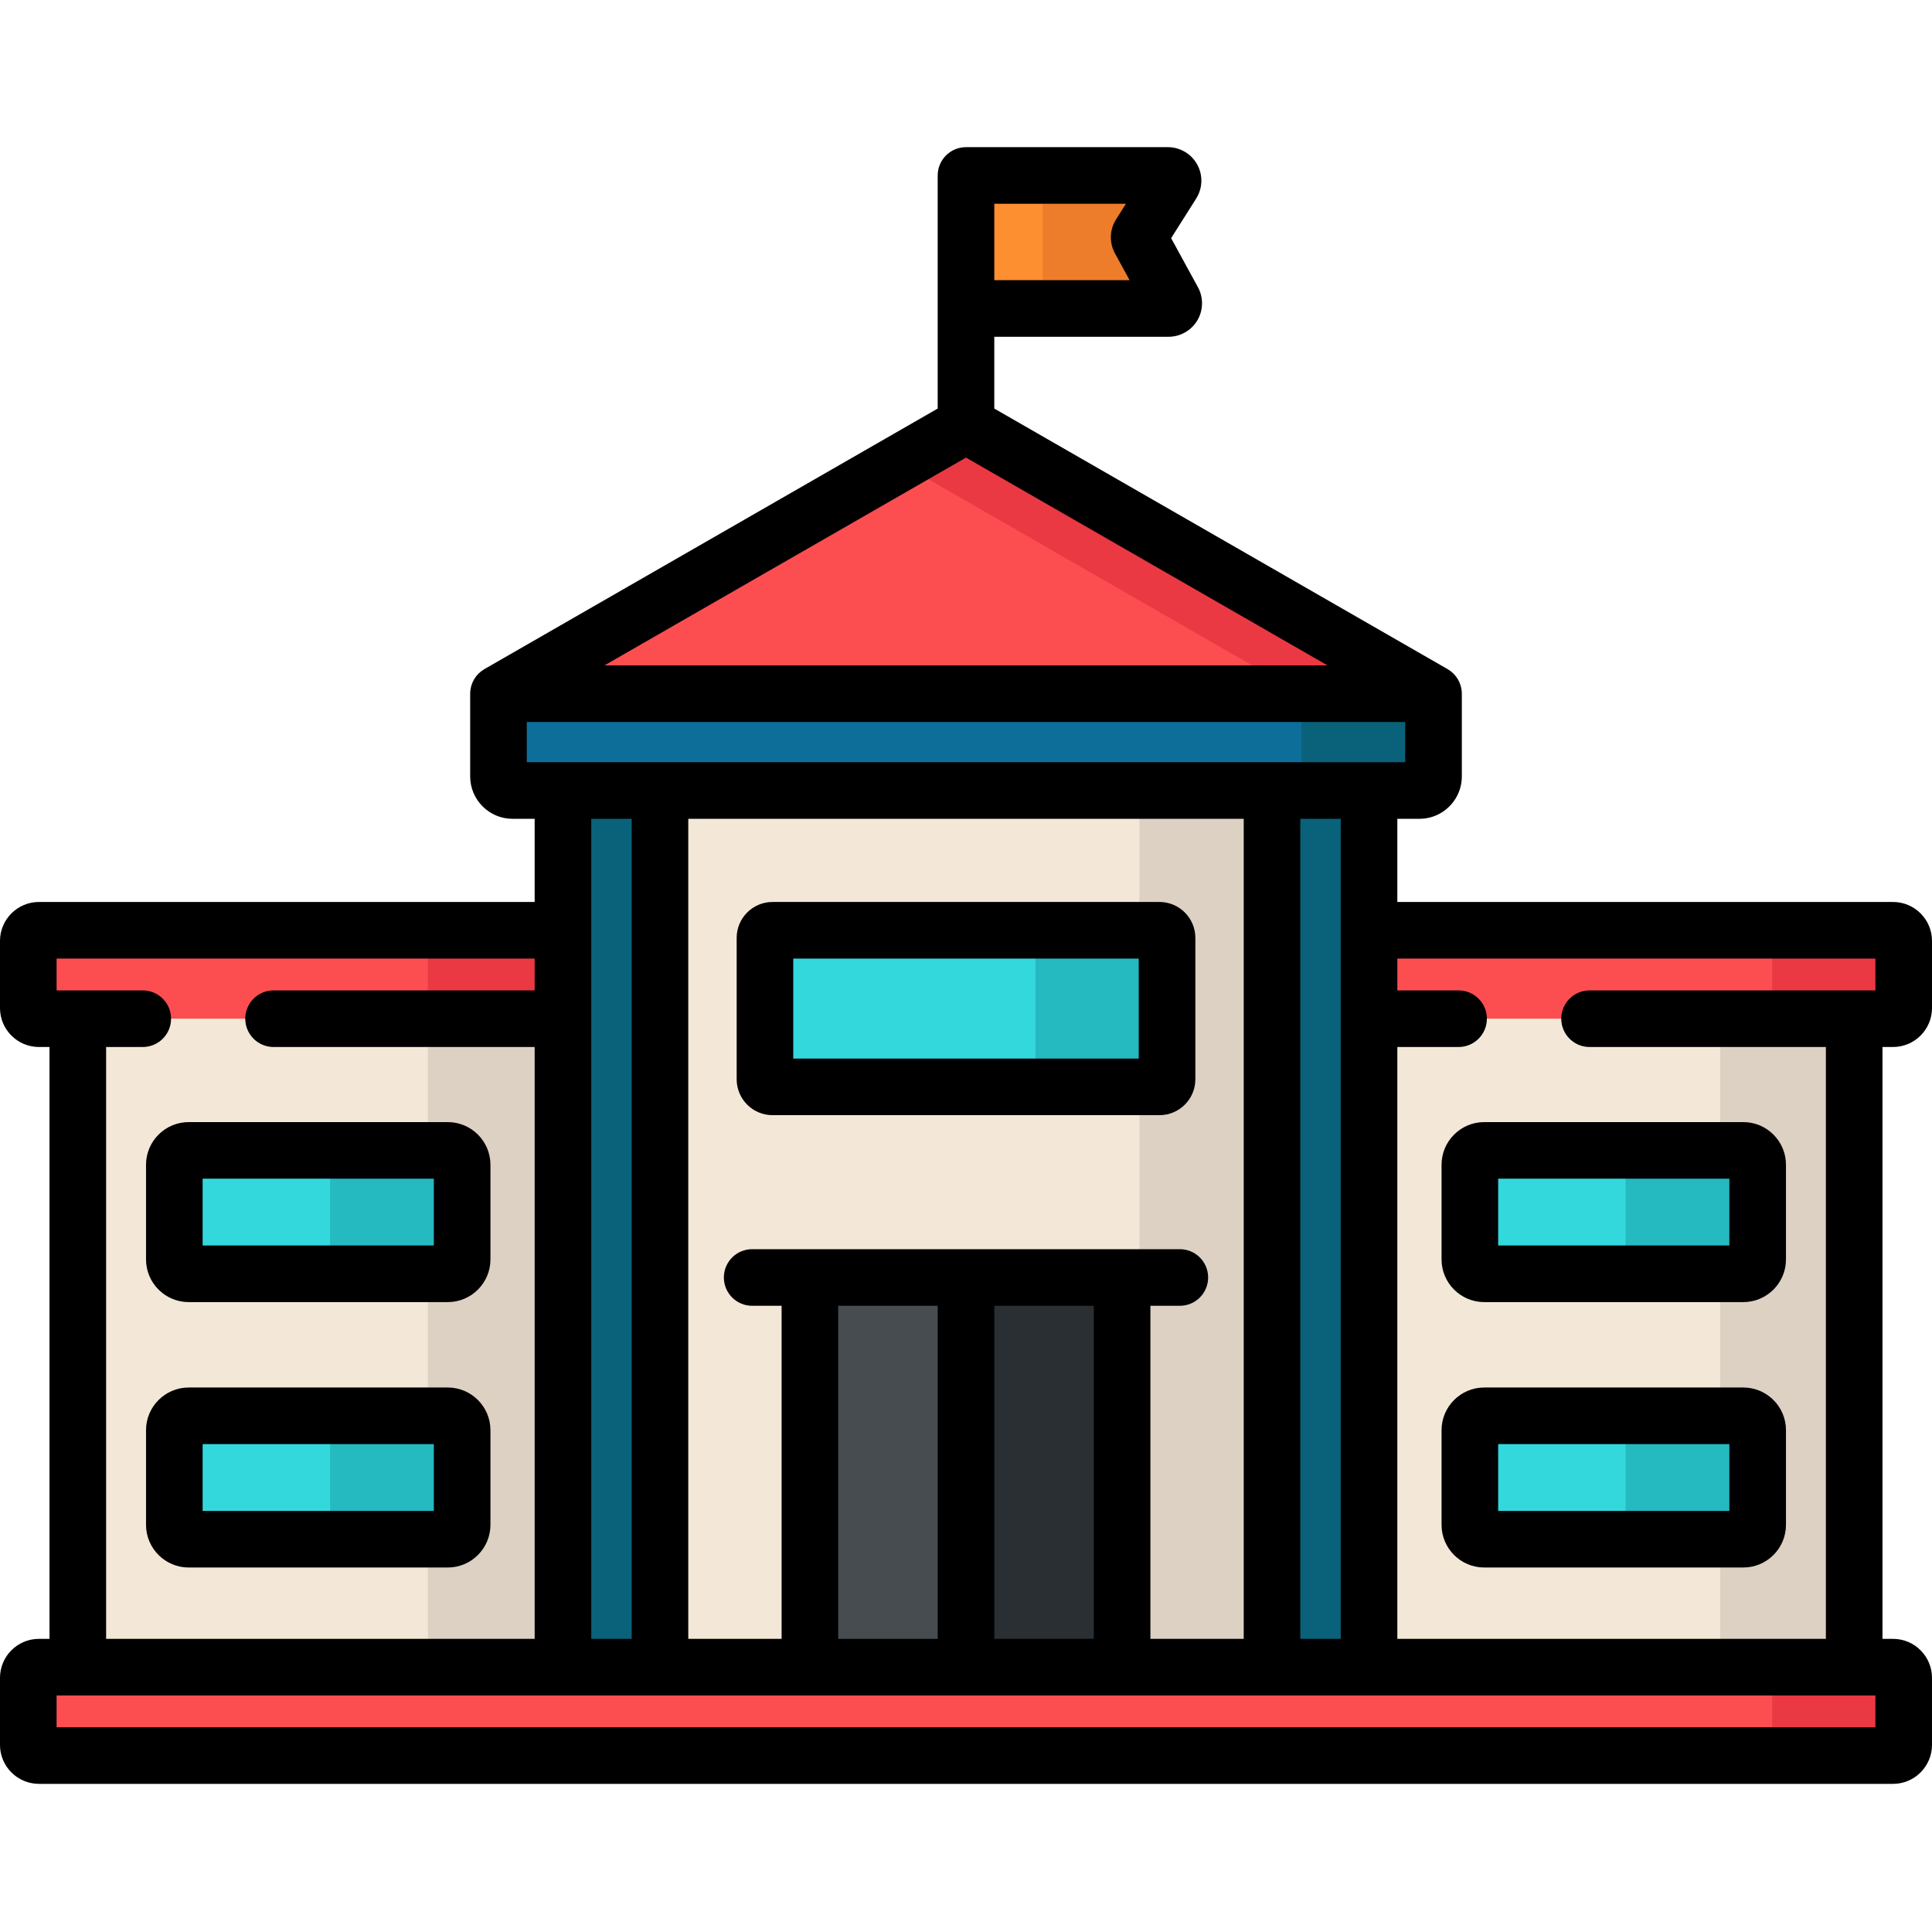 <svg height="512pt" viewBox="0 -39 512 512" width="512pt" xmlns="http://www.w3.org/2000/svg"><path d="m20.621 230.965h470.758v177.848h-470.758zm0 0" fill="#f3e8d7"/><path d="m113.391 230.965h35.801v177.848h-35.801zm0 0" fill="#ddd1c3"/><path d="m455.879 230.965h35.5v177.848h-35.5zm0 0" fill="#ddd1c3"/><path d="m501.676 230.965h-491.352c-1.559 0-2.824-1.266-2.824-2.824v-17.785c0-1.559 1.266-2.824 2.824-2.824h491.352c1.559 0 2.824 1.266 2.824 2.824v17.785c0 1.559-1.266 2.824-2.824 2.824zm0 0" fill="#fc4e51"/><path d="m113.391 207.531h35.801v23.434h-35.801zm0 0" fill="#ea3942"/><path d="m501.676 207.531h-32.023v23.434h32.023c1.559 0 2.824-1.266 2.824-2.824v-17.785c0-1.559-1.266-2.824-2.824-2.824zm0 0" fill="#ea3942"/><path d="m168.598 156.621h181.355v252.191h-181.355zm0 0" fill="#f3e8d7"/><path d="m301.953 156.621h48v252.191h-48zm0 0" fill="#ddd1c3"/><path d="m174.902 408.812h-25.711v-252.191h25.711zm0 0" fill="#09627a"/><path d="m362.809 408.812h-25.711v-252.191h25.711zm0 0" fill="#09627a"/><path d="m214.633 299.547h82.734v109.266h-82.734zm0 0" fill="#464c50"/><path d="m262.535 299.547h34.832v109.266h-34.832zm0 0" fill="#2a2f33"/><g fill="#33d8dd"><path d="m118.664 298.57h-68.656c-2.105 0-3.809-1.703-3.809-3.805v-25.09c0-2.102 1.703-3.809 3.809-3.809h68.656c2.105 0 3.809 1.707 3.809 3.809v25.09c0 2.102-1.703 3.805-3.809 3.805zm0 0"/><path d="m118.664 368.906h-68.656c-2.105 0-3.809-1.707-3.809-3.809v-25.086c0-2.105 1.703-3.809 3.809-3.809h68.656c2.105 0 3.809 1.703 3.809 3.809v25.086c0 2.102-1.703 3.809-3.809 3.809zm0 0"/><path d="m461.992 298.57h-68.656c-2.105 0-3.809-1.703-3.809-3.805v-25.09c0-2.102 1.703-3.809 3.809-3.809h68.656c2.105 0 3.809 1.707 3.809 3.809v25.09c0 2.102-1.703 3.805-3.809 3.805zm0 0"/></g><path d="m461.992 265.867h-31.191v32.703h31.191c2.105 0 3.809-1.703 3.809-3.805v-25.09c0-2.102-1.703-3.809-3.809-3.809zm0 0" fill="#25b9c0"/><path d="m461.992 368.906h-68.656c-2.105 0-3.809-1.707-3.809-3.809v-25.086c0-2.105 1.703-3.809 3.809-3.809h68.656c2.105 0 3.809 1.703 3.809 3.809v25.086c0 2.102-1.703 3.809-3.809 3.809zm0 0" fill="#33d8dd"/><path d="m461.992 336.203h-31.191v32.703h31.191c2.105 0 3.809-1.707 3.809-3.809v-25.086c0-2.105-1.703-3.809-3.809-3.809zm0 0" fill="#25b9c0"/><path d="m118.664 265.867h-31.191v32.703h31.191c2.105 0 3.809-1.703 3.809-3.805v-25.09c0-2.102-1.703-3.809-3.809-3.809zm0 0" fill="#25b9c0"/><path d="m118.664 336.203h-31.191v32.703h31.191c2.105 0 3.809-1.707 3.809-3.809v-25.086c0-2.105-1.703-3.809-3.809-3.809zm0 0" fill="#25b9c0"/><path d="m307.273 249.031h-102.547c-1.109 0-2.008-.898-2.008-2.008v-37.484c0-1.109.898-2.008 2.008-2.008h102.543c1.109 0 2.008.898 2.008 2.008v37.484c0 1.109-.895 2.008-2.004 2.008zm0 0" fill="#33d8dd"/><path d="m307.273 207.531h-32.867v41.5h32.867c1.109 0 2.008-.898 2.008-2.008v-37.484c-.004-1.109-.898-2.008-2.008-2.008zm0 0" fill="#25b9c0"/><path d="m501.676 426.242h-491.352c-1.559 0-2.824-1.266-2.824-2.824v-17.785c0-1.559 1.266-2.82 2.824-2.82h491.352c1.559 0 2.824 1.262 2.824 2.82v17.785c0 1.559-1.266 2.824-2.824 2.824zm0 0" fill="#fc4e51"/><path d="m501.676 402.812h-32.023v23.43h32.023c1.559 0 2.824-1.266 2.824-2.824v-17.785c0-1.559-1.266-2.82-2.824-2.82zm0 0" fill="#ea3942"/><path d="m309.676 42.75h-53.676v-35.25h53.496c1.086 0 1.746 1.195 1.164 2.113l-8.559 13.535c-.27.422-.285.957-.047 1.398l8.832 16.164c.5.918-.164 2.039-1.211 2.039zm0 0" fill="#fd8f31"/><path d="m310.887 40.711-8.832-16.164c-.238-.441-.223-.977.047-1.398l8.559-13.535c.582-.918-.078-2.113-1.164-2.113h-33.164v35.25h33.344c1.047 0 1.711-1.121 1.211-2.039zm0 0" fill="#ed7d2b"/><path d="m379.898 144.832-122.215-70.25c-1.043-.598-2.324-.598-3.367 0l-122.215 70.25v21.926c0 2.062 1.672 3.734 3.734 3.734h240.328c2.062 0 3.734-1.672 3.734-3.734zm0 0" fill="#fc4e51"/><path d="m379.898 144.832-122.215-70.25c-1.043-.598-2.324-.598-3.367 0l-15.816 9.094 106.398 61.156v25.66h31.266c2.062 0 3.734-1.672 3.734-3.734zm0 0" fill="#ea3942"/><path d="m376.164 170.492h-240.328c-2.062 0-3.734-1.672-3.734-3.734v-21.926h247.797v21.926c0 2.062-1.672 3.734-3.734 3.734zm0 0" fill="#0d6e9a"/><path d="m344.898 144.832v25.66h31.266c2.062 0 3.734-1.672 3.734-3.734v-21.926zm0 0" fill="#09627a"/><path d="m501.676 238.465c5.691 0 10.324-4.633 10.324-10.324v-17.785c0-5.691-4.633-10.324-10.324-10.324h-131.367v-22.039h5.855c1.938 0 3.762-.492 5.352-1.359 3.504-1.902 5.883-5.617 5.883-9.875v-21.926c0-.312-.023-.617-.059-.922-.012-.07-.023-.137-.035-.207-.035-.242-.082-.484-.145-.719-.016-.062-.027-.125-.047-.188-.168-.59-.398-1.148-.695-1.668-.031-.051-.062-.102-.094-.152-.125-.207-.258-.406-.398-.602-.047-.059-.09-.117-.137-.176-.367-.469-.785-.891-1.254-1.258-.059-.043-.117-.086-.176-.129-.203-.152-.414-.289-.629-.422-.035-.02-.062-.043-.094-.062l-120.137-69.055v-19.023h46.176c3.121 0 6.047-1.668 7.637-4.348 1.594-2.684 1.652-6.051.156-8.785l-7.105-13.004 6.637-10.492c1.73-2.734 1.836-6.191.273-9.027-1.562-2.832-4.543-4.594-7.777-4.594h-53.496c-4.145 0-7.5 3.359-7.5 7.5v61.773l-120.137 69.055c-.035.023-.066.051-.105.07-.207.125-.41.262-.609.406-.062.047-.125.094-.188.141-.23.184-.457.375-.664.582-.008.008-.012.012-.016.02-.203.203-.387.422-.566.645-.051.062-.098.129-.145.195-.137.184-.266.375-.383.574-.035.059-.074.113-.109.176-.289.516-.52 1.066-.688 1.648-.02.07-.035.145-.055.215-.055.223-.102.453-.137.684-.012.078-.027.16-.035.238-.035.301-.062.602-.062.91v21.926c0 6.195 5.043 11.234 11.234 11.234h5.855v22.039h-131.367c-5.691 0-10.324 4.633-10.324 10.324v17.785c0 5.691 4.633 10.324 10.324 10.324h2.797v156.848h-2.797c-5.691 0-10.324 4.629-10.324 10.32v17.785c0 5.691 4.633 10.324 10.324 10.324h491.352c5.691 0 10.324-4.633 10.324-10.324v-17.785c0-5.691-4.633-10.32-10.324-10.32h-2.797v-156.848zm-238.176-223.465h34.883l-2.621 4.141c-1.723 2.727-1.832 6.176-.289 9l3.883 7.109h-35.855zm-7.5 67.266 95.801 55.066h-191.602zm-116.398 80.727v-10.66h232.797v10.66zm215.707 15v217.32h-10.711v-217.32zm-42.641 114.055h-113.336c-4.141 0-7.5 3.359-7.5 7.5s3.359 7.5 7.5 7.5h7.801v88.266h-24.73v-217.32h147.195v217.32h-24.727v-88.266h7.797c4.145 0 7.5-3.359 7.5-7.5s-3.359-7.5-7.5-7.5zm-22.801 15v88.266h-26.367v-88.266zm-41.367 0v88.266h-26.367v-88.266zm-81.098-129.055v217.32h-10.711v-217.32zm-152.402 37.039h126.691v8.434h-69.195c-4.145 0-7.5 3.355-7.5 7.5 0 4.141 3.355 7.5 7.5 7.5h69.195v156.848h-113.57v-156.848h9.711c4.145 0 7.5-3.359 7.5-7.5 0-4.145-3.355-7.5-7.5-7.5h-22.832zm482 203.711h-482v-8.43h482zm0-195.277h-75.75c-4.145 0-7.5 3.355-7.5 7.5 0 4.141 3.355 7.5 7.5 7.5h62.629v156.848h-113.57v-156.848h16.23c4.141 0 7.5-3.359 7.5-7.5 0-4.145-3.359-7.5-7.5-7.5h-16.23v-8.434h126.691zm0 0"/><path d="m38.699 269.676v25.09c0 6.234 5.07 11.305 11.309 11.305h68.656c6.234 0 11.309-5.07 11.309-11.305v-25.09c0-6.234-5.07-11.309-11.309-11.309h-68.656c-6.238 0-11.309 5.074-11.309 11.309zm15 3.691h61.273v17.703h-61.273zm0 0"/><path d="m118.664 328.703h-68.656c-6.234 0-11.309 5.074-11.309 11.309v25.086c0 6.234 5.07 11.309 11.309 11.309h68.656c6.234 0 11.309-5.074 11.309-11.309v-25.086c0-6.238-5.074-11.309-11.309-11.309zm-3.691 32.703h-61.273v-17.703h61.273zm0 0"/><path d="m382.027 269.676v25.09c0 6.234 5.07 11.305 11.309 11.305h68.656c6.234 0 11.309-5.07 11.309-11.305v-25.09c0-6.234-5.07-11.309-11.309-11.309h-68.656c-6.234 0-11.309 5.074-11.309 11.309zm15 3.691h61.273v17.703h-61.273zm0 0"/><path d="m461.992 328.703h-68.656c-6.234 0-11.309 5.074-11.309 11.309v25.086c0 6.234 5.07 11.309 11.309 11.309h68.656c6.234 0 11.309-5.074 11.309-11.309v-25.086c0-6.238-5.07-11.309-11.309-11.309zm-3.691 32.703h-61.273v-17.703h61.273zm0 0"/><path d="m307.27 200.031h-102.539c-5.242 0-9.508 4.266-9.508 9.508v37.484c0 5.242 4.266 9.508 9.508 9.508h102.543c5.242 0 9.508-4.266 9.508-9.508v-37.484c-.004-5.242-4.266-9.508-9.512-9.508zm-5.492 41.5h-91.559v-26.5h91.559zm0 0"/></svg>